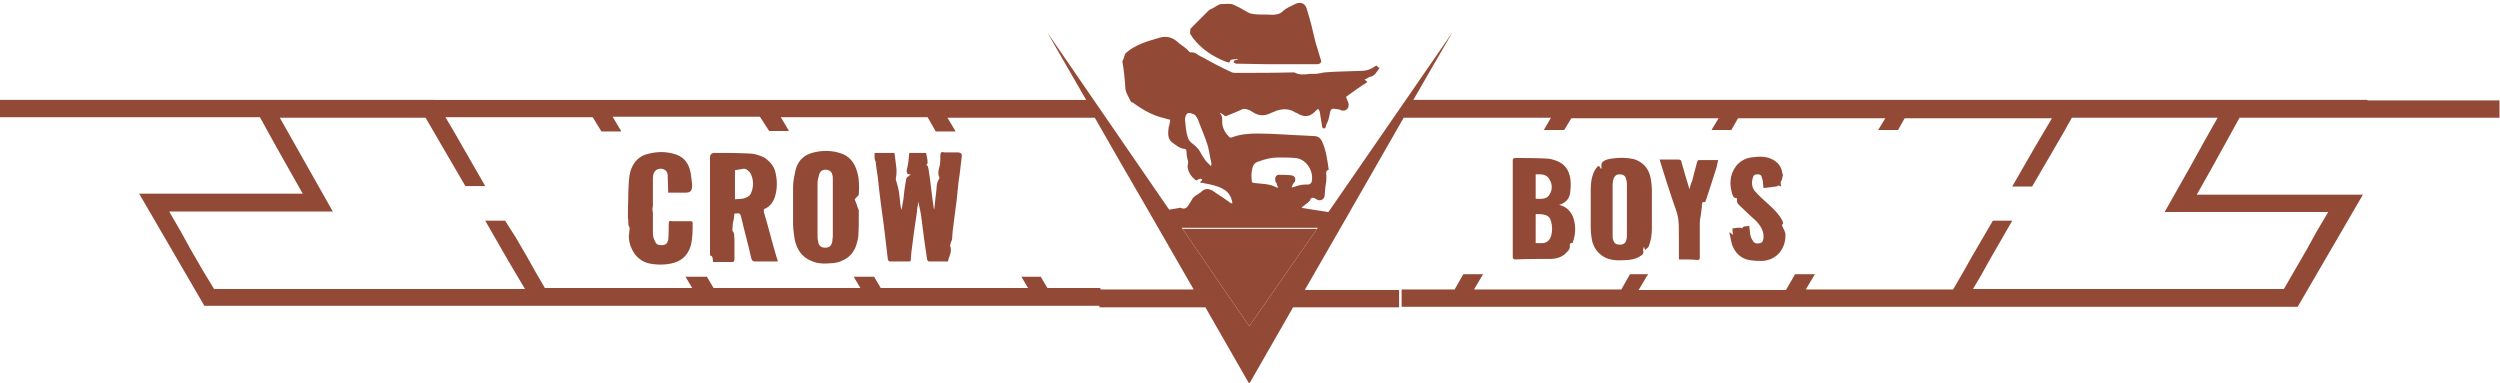 <?xml version="1.0" encoding="utf-8"?>
<!-- Generator: Adobe Illustrator 26.3.1, SVG Export Plug-In . SVG Version: 6.00 Build 0)  -->
<svg version="1.1" id="Layer_1" xmlns="http://www.w3.org/2000/svg" xmlns:xlink="http://www.w3.org/1999/xlink" x="0px" y="0px"
	 viewBox="0 0 490.5 75.1" style="enable-background:new 0 0 490.5 75.1;" xml:space="preserve">
<style type="text/css">
	.st0{fill:#924A36;}
</style>
<path class="st0" d="M436.2,28.9l1.6-2.9l1.6-2.9h51v-3.4h-25.9v-0.1H277.3l3.8-6.6l3.9-6.7l-24.5,35.5l-2.1,3.1L245.1,64L232,44.9
	l-2.5-3.6l-24-34.9l3.8,6.6l3.8,6.6H0V23h51l1.6,2.9l1.6,2.9l2.6,4.6l2.6,4.6H27.3l9.6,16.5l3.2,5.5h175.6v0.3h20.8l8.6,15l4.3-7.5
	l4.3-7.5h20.8v-3.4H256l4.6-8l4.6-8l5.1-8.9l5.1-8.9h28.9l-1.4,2.4h4l1.4-2.3h28.9l-1.4,2.3h3.9l1.3-2.3h28.9l-1.4,2.3h3.9l1.3-2.3
	h28.9l-1.6,2.7l-1.6,2.7l-4.6,8h3.9l2.1-3.6l2.1-3.6l1.8-3.1l1.8-3.2h28.6l-2.6,4.6l-2.6,4.7l-2.6,4.6l-2.6,4.6h32.1l-2.2,3.7
	l-2.1,3.8l-2.2,3.8l-2.2,3.8h-61l1.6-2.7l1.5-2.7l2.3-4l2.3-4H391l-2.1,3.6l-2.1,3.6l-1.8,3.2l-1.8,3.1h-28.9l1.6-2.7l0.2-0.3h-3.9
	l-1.8,3.1h-28.9l1.6-2.7l0.3-0.4h-3.6l-1.7,3h-28.9l1.6-2.7l0.2-0.3h-3.9l-1.7,3H275v3.4h175.8l12.8-22H431l2.6-4.6L436.2,28.9z
	 M215.9,56.8v-0.3h-10.4l-1.3-2.2h-3.8l1.3,2.2h-28.9l-1.3-2.2h-4l1.3,2.2H140l-1.3-2.2h-4.2l1.3,2.2h-28.9l-1.8-3.1l-1.8-3.2
	l-2.1-3.6l-2.1-3.3h-3.9l4.6,8l1.6,2.7l1.6,2.7H42l-2.3-3.8l-2.2-3.8l-2.1-3.8l-2.2-3.8h32.1l-2.6-4.6l-2.6-4.6l-2.6-4.6l-2.6-4.6
	h28.6l1.8,3.1l1.8,3.1l2.1,3.6l2.1,3.6h3.9l-2.3-4l-2.3-4L89,25.7L87.4,23h28.9l1.7,2.8h3.9l-0.1-0.2l-1.6-2.7h28.9l1.8,2.8h3.9l0,0
	l-1.6-2.7H182l1.6,2.8h3.9l0,0l-1.6-2.7h28.9l5.1,8.9l5.1,8.8l4.6,8l4.6,8C234.2,56.8,215.9,56.8,215.9,56.8z"/>
<g>
	<path class="st0" d="M270.2,12.9c-0.1,0-0.3,0-0.4,0.1c-0.8,0.6-1.7,0.9-2.6,0.9c-2.3,0.1-4.8,0.1-7.3,0.3
		c-0.7,0.1-1.3,0.3-2.1,0.3h-0.9c-0.5,0.1-1,0.1-1.6,0.1c-0.3,0-0.4-0.1-0.7-0.1c-0.3-0.1-0.5-0.3-0.8-0.3
		c-3.7,0.1-7.4,0.1-11.1,0.1c-0.4,0-0.8,0-1-0.1c-2.2-1-4.4-2.2-6.6-3.4c-0.4-0.3-0.8-0.6-1.4-0.5c-0.1,0-0.4-0.1-0.5-0.3
		c-0.7-0.8-1.6-1.2-2.2-1.8c-1-0.9-2.2-1.2-3.5-0.8c-2.4,0.7-4.6,1.3-6.5,2.9c-0.5,0.4-0.4,1.2-0.8,1.7c0.3,1.7,0.5,3.5,0.6,5.4
		c0.1,0.9,0.7,1.7,1.1,2.6c0.1,0,0.1,0.1,0.3,0.1c1.7,1.2,3.4,2.3,5.5,2.9c0.6,0.1,1.3,0.4,1.9,0.5c-0.1,0.5-0.1,1-0.3,1.4
		c-0.1,1-0.3,2.1,0.5,2.9c0.8,0.6,1.6,1.3,2.5,1.4c0.4,0,0.5,0.3,0.5,0.6c0,0.7,0.1,1.2,0.3,1.8v0.5c0,0.1-0.1,0.4-0.1,0.5
		c0.1,1,0.5,1.8,1.3,2.5c0.3,0.3,0.4,0.4,0.8,0.1c0.3-0.1,0.5-0.3,0.8,0.1c-0.1,0.1-0.3,0.3-0.5,0.5c0.8,0.1,1.4,0.3,2.1,0.4
		c2.1,0.5,4,1.2,4.3,3.7c-0.1,0-0.3,0-0.4-0.1c-0.5-0.4-1.2-0.8-1.7-1.2c-0.7-0.4-1.2-0.8-1.8-1.2c-1-0.5-1.6-0.4-2.4,0.4
		c-0.1,0.1-0.3,0.1-0.4,0.3c-0.3,0.1-0.7,0.4-0.9,0.6c-0.3,0.3-0.5,0.8-0.8,1.2c-0.4,0.7-0.8,1.3-1.7,0.9c-0.1-0.1-0.1,0-0.3,0
		c-0.6,0.1-1.2,0.2-1.8,0.3s-1.2,0.2-1.8,0.3l2.3,3.3h32.6l1.4-2c-0.2-0.1-0.4-0.3-0.6-0.5c-0.1-0.1-0.1-0.1-0.3-0.1
		c-0.5-0.1-1-0.1-1.6-0.3c-0.4-0.1-0.7-0.1-1.1-0.2c-1.7-0.3-3.3-0.5-5-0.8l-0.1-0.1c0.4-0.3,0.8-0.7,1.2-0.9
		c0.1-0.3,0.5-0.3,0.5-0.7c0-0.1,0.3-0.3,0.4-0.3c0.3,0,0.5,0.1,0.8,0.3c0.7,0.5,1.6,0,1.6-0.8c0.1-0.9,0.1-1.7,0.3-2.6
		c0-0.5,0.1-1,0-1.6c0-0.5,0-0.6,0.5-0.8c-0.3-2-0.5-3.8-1.3-5.5c-0.3-0.7-0.8-1.1-1.6-1.1c-0.5,0-1.2-0.1-1.7-0.1
		c-3.1-0.1-6.1-0.4-9.3-0.4c-1.7,0-3.5,0.1-5.2,0.8c-0.1,0-0.3,0-0.4-0.1c-0.8-0.8-1.3-1.7-1.4-2.7c0-0.8,0.1-1.4-0.5-2.1
		c0.3,0.1,0.5,0.3,0.7,0.4c0.1,0.1,0.4,0.3,0.5,0.3c1-0.4,2-0.8,2.9-1.2c0.5-0.3,0.9-0.3,1.4-0.1c0.4,0.1,0.7,0.3,1,0.5
		c1.2,0.8,2.4,0.8,3.7,0.1c0.4-0.1,0.7-0.3,1-0.4c1.3-0.4,2.5-0.4,3.7,0.4c0.3,0.1,0.4,0.1,0.6,0.3c1.4,0.7,2.4,0.4,3.4-0.7
		c0.4-0.4,0.5-0.4,0.7,0.1c0,0.1,0.1,0.4,0.1,0.5c0.1,0.9,0.3,1.7,0.4,2.5c0,0.1,0.1,0.4,0.3,0.4s0.4-0.1,0.4-0.3
		c0.1-0.3,0.1-0.5,0.3-0.8c0.3-0.6,0.4-1.4,0.6-2.2c0.1-0.5,0.5-0.7,1.1-0.5c0.4,0,0.8,0.1,1.2,0.3c0.8,0.1,1.4-0.4,1.3-1.3
		c-0.1-0.5-0.4-1-0.5-1.4c1.3-0.9,2.7-2,4.2-2.9c-0.3-0.3-0.5-0.4-0.6-0.5c0.4-0.1,0.6-0.3,1-0.5c1-0.1,1.4-1,2-1.8
		C270.3,13.3,270.2,13,270.2,12.9z M245.7,33.1c0.1-0.7,0.5-1.2,1.2-1.4c1.3-0.5,2.6-0.8,3.9-0.8c1,0,2.2,0,3.3,0.1
		c2,0.1,3.6,2.3,3.3,4.4c0,0.4-0.3,0.8-0.8,0.8c-0.4,0-0.9,0-1.4,0.1c-0.6,0.1-1.2,0.4-1.8,0.5c0.1-0.4,0.3-0.8,0.7-1.2
		c0.1-0.7,0-1-0.7-1.2c-0.8-0.1-1.7-0.1-2.5-0.1c-0.5,0-0.8,0.5-0.7,1.1c0,0.1,0.1,0.4,0.3,0.6c0,0.3,0.1,0.5,0.3,0.8
		c-0.1,0-0.3,0-0.3,0c-1.4-0.8-3-0.7-4.4-0.9c-0.4,0-0.5-0.1-0.5-0.5C245.5,34.7,245.5,33.9,245.7,33.1z M237.6,32.6
		c-0.4-0.4-0.7-0.7-1-1l-0.8-1.2c-0.4-0.9-1-1.6-1.8-2.2c-0.5-0.3-0.9-0.9-1-1.4c-0.3-1-0.4-2.2-0.5-3.3c0-0.4,0.1-0.9,0.4-1.2
		c0.3-0.3,1.3,0,1.7,0.4c0.1,0.3,0.4,0.5,0.5,0.9c0.6,1.7,1.4,3.4,1.9,5.1c0.3,1.2,0.4,2.2,0.7,3.4L237.6,32.6L237.6,32.6z"/>
	<polygon class="st0" points="258.4,44.9 245.1,64 232,44.9 	"/>
	<path class="st0" d="M242.9,11.6c-0.5,0-0.8,0-1.2,0.1c-0.1,0-0.3,0.1-0.3,0.1c-0.1,0.7-0.5,0.4-0.9,0.3c-2.6-1-4.8-2.5-6.5-4.7
		c-0.1-0.3-0.4-0.5-0.5-0.8c0-0.3,0-0.8,0.1-1c1.2-1.2,2.3-2.3,3.5-3.5c0.3-0.3,0.7-0.4,0.9-0.5c0.4-0.3,0.8-0.5,1.2-0.7
		c0.1,0,0.1-0.1,0.3-0.1c0.8,0,1.6-0.1,2.2,0c1,0.4,2.1,1,3.1,1.6c0.4,0.3,1,0.3,1.4,0.4c1,0.1,2.1,0,3.3,0.1c0.8,0,1.6-0.1,2.2-0.7
		s1.4-0.9,2.2-1.3c1.2-0.7,2.2-0.3,2.5,0.9c0.7,2.2,1.2,4.3,1.7,6.5c0.3,1,0.7,2.2,1,3.3c0.3,0.5,0,1-0.7,1c-2,0-3.8,0-5.7,0
		c-1.3,0-2.6,0-3.9,0c-2,0-3.9-0.1-5.9-0.1c-0.1,0-0.3,0-0.4,0c-0.1-0.1-0.3-0.1-0.5-0.3c0.1-0.1,0.1-0.3,0.3-0.4
		C242.7,11.8,242.8,11.7,242.9,11.6z"/>
</g>
<g>
	<path class="st0" d="M171.6,30c1.3,0,2.6,0,3.9,0c0.1,1.1,0.3,2.1,0.4,3.3c0,0.5,0,1-0.1,1.5c-0.1,0.4,0,0.6,0.1,0.9
		c0.3,1,0.5,1.9,0.6,2.9c0.1,0.9,0.1,1.8,0.4,2.6c0.1-0.9,0.3-1.6,0.4-2.5c0.1-1.3,0.3-2.4,0.5-3.6c0-0.1,0.1-0.3,0.3-0.4
		c0.1-0.1,0.4-0.3,0.6-0.5c-0.8,0.1-0.8-0.3-0.8-0.8c0.3-1.1,0.4-2.3,0.5-3.4c1.1,0,2.1,0,3.3,0c0.1,0.6,0.3,1.3,0.3,1.9
		c0,0.1-0.1,0.4-0.3,0.5c0.4,0,0.4,0.5,0.5,0.9c0.4,2.5,0.6,5,1,7.5c0,0,0,0.1,0.1,0.3c0.1-1.3,0.3-2.5,0.4-3.6
		c0.1-0.8,0-1.5,0.5-2.3c0.1-0.1,0.1-0.3,0.1-0.4c-0.4-0.9-0.1-1.6,0.1-2.4c0.1-0.6,0.1-1.3,0.1-1.9c0-0.5,0.1-0.8,0.8-0.6
		c0.9,0,1.8,0,2.6,0c0.6,0,0.9,0.3,0.8,0.8c-0.1,1.1-0.3,2.3-0.4,3.4c-0.3,1.8-0.4,3.4-0.6,5.2c-0.3,2-0.5,4-0.8,6.2
		c0,0.5-0.1,1-0.1,1.4c0,0.3-0.3,0.6-0.3,0.9c0,0.1-0.1,0.3-0.1,0.4c0.4,0.9,0,1.8-0.3,2.6c0,0.1-0.1,0.3-0.1,0.5
		c-1.3,0-2.5,0-3.8,0c-0.1,0-0.3-0.3-0.3-0.4c-0.4-2.6-0.8-5.4-1.1-8c-0.1-1.1-0.4-2.1-0.6-3.3c-0.1,0.6-0.3,1.4-0.3,2
		c-0.4,2.6-0.8,5.4-1.1,8c0,0.4-0.1,0.9-0.1,1.3c0,0.4-0.1,0.4-0.5,0.4c-1.1,0-2.4,0-3.5,0c-0.3,0-0.4-0.1-0.5-0.4
		c-0.3-2.3-0.5-4.4-0.8-6.7c-0.4-2.9-0.8-5.8-1.1-8.7c-0.1-1.3-0.4-2.5-0.5-3.8C171.5,31.2,171.6,30.6,171.6,30z"/>
	<path class="st0" d="M152.6,51.3c-0.4,0-0.8,0-1,0c-1.1,0-2.3,0-3.4,0c-0.5,0-0.6-0.1-0.8-0.6c-0.6-2.8-1.4-5.5-2-8.2
		c-0.1-0.5-0.4-0.8-0.9-0.6c-0.1,0-0.3,0-0.4,0c-0.1,0.6-0.1,1.3-0.3,1.8c0,0.4-0.1,0.9-0.1,1.3c0,0.1,0,0.3,0,0.3
		c0.5,0.5,0.3,1.1,0.4,1.6c0,1.4,0,2.6,0,4c0,0.1-0.1,0.5-0.3,0.5c-1.4,0-2.6,0-3.9,0c-0.1-0.5,0.1-1.1-0.6-1.3c0-0.8,0-1.5,0-2.4
		c0-5.4,0-10.8,0-16.2c0-0.3,0-0.5,0-0.6c0-0.6,0.3-0.9,1-0.9c2.1,0,4.1,0,6.3,0.1c1.3,0,2.4,0.3,3.5,0.9c1.1,0.8,1.9,1.8,2.1,3.1
		c0.3,1.4,0.3,2.9-0.1,4.3c-0.3,1.1-0.9,2-1.9,2.5c-0.4,0.1-0.4,0.4-0.3,0.8c0.9,3,1.6,5.9,2.5,8.9
		C152.5,50.6,152.5,50.9,152.6,51.3z M144.2,33.4c0,1.8,0,3.6,0,5.7c0.8-0.1,1.5,0,2.1-0.3c0.4-0.1,0.9-0.5,1-0.8
		c0.6-1.3,0.6-2.6,0-3.9c-0.3-0.5-0.8-1-1.4-1C145.3,33.2,144.8,33.3,144.2,33.4z"/>
	<path class="st0" d="M167.7,39.1c0.1,0.4,0.4,0.9,0.5,1.4c0.1,0.3,0.3,0.6,0.3,0.9c0,1.6,0,3.4-0.1,5c-0.3,2-1,3.8-3.1,4.7
		c-0.5,0.3-1.1,0.4-1.6,0.5c-1.5,0.1-3,0.3-4.5-0.4c-2-0.8-2.9-2.4-3.3-4.3c-0.1-0.9-0.3-1.9-0.3-2.9c0-2.5,0-4.9,0-7.4
		c0-1.1,0.3-2.3,0.5-3.3c0.5-1.9,1.8-3,3.6-3.4c1.6-0.4,3.4-0.4,5,0.1c1.9,0.5,3,1.9,3.5,3.8c0.4,1.4,0.4,2.9,0.3,4.3
		C168.5,38.4,168,38.7,167.7,39.1z M163.4,40.7c0-1.8,0-3.6,0-5.4c0-0.4,0-0.8-0.1-1c-0.1-0.6-0.6-1-1.3-1s-1.1,0.3-1.3,1
		c-0.1,0.5-0.3,1-0.3,1.6c0,3.4,0,6.7,0,10.1c0,0.4,0,0.9,0.1,1.3c0.1,0.9,0.6,1.3,1.4,1.3c0.8,0,1.3-0.4,1.4-1.3
		c0-0.4,0.1-0.6,0.1-1C163.4,44.2,163.4,42.5,163.4,40.7z"/>
	<path class="st0" d="M131.1,37.8c0-1.3-0.1-2.3-0.1-3.3c0-0.9-0.5-1.3-1.3-1.4c-0.8,0-1.3,0.4-1.5,1.1c-0.1,0.4-0.1,0.8-0.1,1.1
		c0,1.6,0,3.3,0,5c0,0.3-0.1,0.5-0.1,0.8c0,0.1,0.1,0.4,0.1,0.8c0,1.3,0,2.6,0,3.9c0,0.4,0.1,0.9,0.3,1.3c0.3,0.8,0.6,1,1.4,1
		s1.1-0.3,1.3-1c0.1-1,0.1-2.1,0.1-3.1c0-0.5,0.1-0.8,0.6-0.6c1.3,0,2.4,0,3.6,0c0.3,0,0.5,0,0.5,0.4c0,1.5,0,3-0.4,4.5
		c-0.6,1.9-1.9,3-3.8,3.4c-1.5,0.3-3.1,0.3-4.7-0.1c-1.5-0.5-2.5-1.5-3.1-2.9c-0.3-0.6-0.5-1.4-0.5-2.1c-0.1-0.4,0.1-0.9,0.1-1.4
		c0-0.3,0.1-0.5,0-0.6c-0.4-0.6-0.1-1.1-0.3-1.8c0-0.5,0-1,0-1.5c0.1-2.3,0-4.5,0.3-6.8c0.3-2.1,1.5-3.8,3.6-4.3
		c1.9-0.5,3.6-0.5,5.5,0.1c1.8,0.6,2.6,2,2.9,3.6c0.1,0.9,0.3,1.8,0.3,2.5c0,1-0.3,1.4-1.3,1.4C133.4,37.8,132.3,37.8,131.1,37.8z"
		/>
</g>
<g>
	<path class="st0" d="M305.9,40.2c1.4,0.3,2.2,1.2,2.7,2.3c0.6,1.6,0.6,3.3,0,5c0,0.1-0.1,0.2-0.1,0.2c-0.6-0.1-0.5,0.3-0.5,0.7
		c0,0.7-0.6,1-1,1.5c-0.8,0.6-1.7,0.9-2.8,0.9c-2.3,0-4.5,0-6.9,0.1c-0.3,0-0.5-0.1-0.5-0.5c0-6.3,0-12.6,0-18.9
		c0-0.3,0.1-0.5,0.5-0.5c2,0,4,0,5.9,0.1c0.8,0,1.6,0.2,2.3,0.5c1.5,0.6,2.3,1.7,2.6,3.4c0.1,0.8,0.1,1.6,0,2.4
		C308.1,38.8,307.3,39.8,305.9,40.2z M301.3,42c0,2,0,3.8,0,5.7c0.5,0,0.9,0,1.3,0c0.8,0,1.4-0.5,1.7-1.3c0.3-1,0.3-2,0-3
		c-0.2-0.8-0.7-1.2-1.5-1.3C302.5,42,301.9,42,301.3,42z M301.3,34.2c0,1.6,0,3.1,0,4.8c0.9,0,2.1,0.2,2.7-0.8c0.6-0.9,0.6-2.1,0-3
		C303.4,34.1,302.4,34.2,301.3,34.2z"/>
	<path class="st0" d="M322.8,49.1c-0.1-0.2-0.2-0.5-0.2-0.6h-0.1c0,0.2-0.2,0.5-0.1,0.7c0.1,0.3,0,0.6-0.2,0.8
		c-0.8,0.6-1.6,0.9-2.7,1c-1.4,0.1-2.8,0.2-4.2-0.3c-1.7-0.7-2.7-2.1-3-3.8c-0.1-0.7-0.2-1.4-0.2-2c0-2.6,0-5.2,0-7.8
		c0-1.3,0.2-2.6,0.8-3.7c0.1-0.1,0.1-0.2,0.2-0.3c0.5-0.7,0.6-0.7,1,0h0.1c0-0.2,0-0.5,0-0.7c0-0.1,0-0.3,0.1-0.5
		c0.6-0.6,1.3-0.7,2-0.8c1.4-0.2,2.8-0.2,4.2,0.1c1.7,0.5,2.9,1.7,3.3,3.5c0.2,0.9,0.3,1.9,0.3,2.8c0,2.4,0,4.9,0,7.3
		c0,1.3-0.2,2.6-0.7,3.7C323,48.8,322.9,48.9,322.8,49.1z M319.2,41.1c0-1.7,0-3.4,0-5.1c0-0.3-0.1-0.7-0.2-1
		c-0.1-0.5-0.6-0.8-1.2-0.8s-0.9,0.2-1.2,0.8c-0.1,0.3-0.2,0.8-0.2,1.2c0,3.4,0,6.8,0,10.1c0,0.2,0,0.5,0.1,0.7c0.2,0.8,0.6,1,1.3,1
		c0.7,0,1.2-0.3,1.3-1c0.1-0.3,0.1-0.7,0.1-1C319.2,44.2,319.2,42.7,319.2,41.1z"/>
	<path class="st0" d="M349.5,36.6c-0.2-0.1-0.5-0.2-0.6-0.2c-0.2,0.1-0.3,0.2-0.5,0.2c-0.8,0.1-1.6,0.2-2.4,0.3c0-0.3-0.1-0.7-0.1-1
		s-0.1-0.7-0.2-1c-0.1-0.5-0.3-0.7-0.9-0.7c-0.5,0-0.8,0.2-0.9,0.7c-0.3,0.9-0.2,2,0.5,2.7c0.8,0.9,1.7,1.7,2.7,2.6
		c1,0.9,2,1.9,2.6,3.1c0.1,0.3,0.3,0.6-0.1,0.8c0.2,0.7,0.7,1.3,0.7,1.9c0.1,2.8-1.7,5-4.5,5.2c-0.8,0-1.7,0-2.7-0.2
		c-1.6-0.3-2.8-1.5-3.3-3.1c-0.2-0.7-0.3-1.5-0.5-2.3h0.1c0.1,0.1,0.3,0.2,0.6,0.5c0-0.5-0.1-0.8-0.1-1.3c0.7,0,1.3-0.3,1.9,0
		c0.3-0.6,0.9-0.3,1.4-0.5c0.1,0.6,0.1,1.2,0.2,1.7s0.2,0.8,0.5,1.2c0.2,0.5,0.8,0.7,1.4,0.5c0.6-0.1,0.6-0.6,0.7-1
		c0.1-1.3-0.5-2.3-1.4-3.3c-1-0.9-2.1-1.9-3-2.8c-0.3-0.3-0.8-0.6-0.8-1.2c0-0.1,0-0.3,0-0.5c-0.5,0-0.7-0.2-0.9-0.7
		c-0.6-2-0.6-3.8,0.7-5.6c0.7-0.9,1.7-1.5,2.9-1.7c1.4-0.2,2.8-0.3,4.1,0.3c1.2,0.6,1.9,1.4,2.1,2.8c0,0.1,0.1,0.2,0.1,0.3
		s0,0.3-0.1,0.5c0,0.1-0.1,0.3-0.1,0.5C349.2,35.8,349.4,36.2,349.5,36.6z"/>
	<path class="st0" d="M329.4,50.9c0-1,0-2,0-2.9c0-0.5,0-0.9,0-1.3c0-4,0-4-1.3-7.6c-0.8-2.4-1.6-4.9-2.4-7.5c0-0.1,0-0.2-0.1-0.3
		c0.2,0,0.3,0,0.6,0c1,0,2.1,0,3.1,0c0.3,0,0.6,0.1,0.6,0.5c0.5,1.7,1,3.5,1.5,5.1c0,0,0,0.1,0.1,0.2c0.1-0.6,0.3-1.2,0.5-1.6
		c0.3-1.3,0.7-2.6,1-3.8c0-0.1,0.2-0.3,0.3-0.3c1.3,0,2.4,0,3.8,0c-0.1,0.5-0.2,0.9-0.3,1.4c-0.7,2.2-1.4,4.4-2.1,6.5
		c-0.1,0.2-0.1,0.5-0.5,0.3c0,0-0.2,0.1-0.2,0.2c-0.1,0.2-0.1,0.6-0.1,0.8c-0.1,0.6-0.1,1-0.2,1.6c-0.1,0.5-0.2,1-0.2,1.5
		c0,2.2,0,4.4,0,6.8c0,0.5-0.1,0.5-0.6,0.5C332,50.9,330.7,50.9,329.4,50.9z"/>
</g>
</svg>
